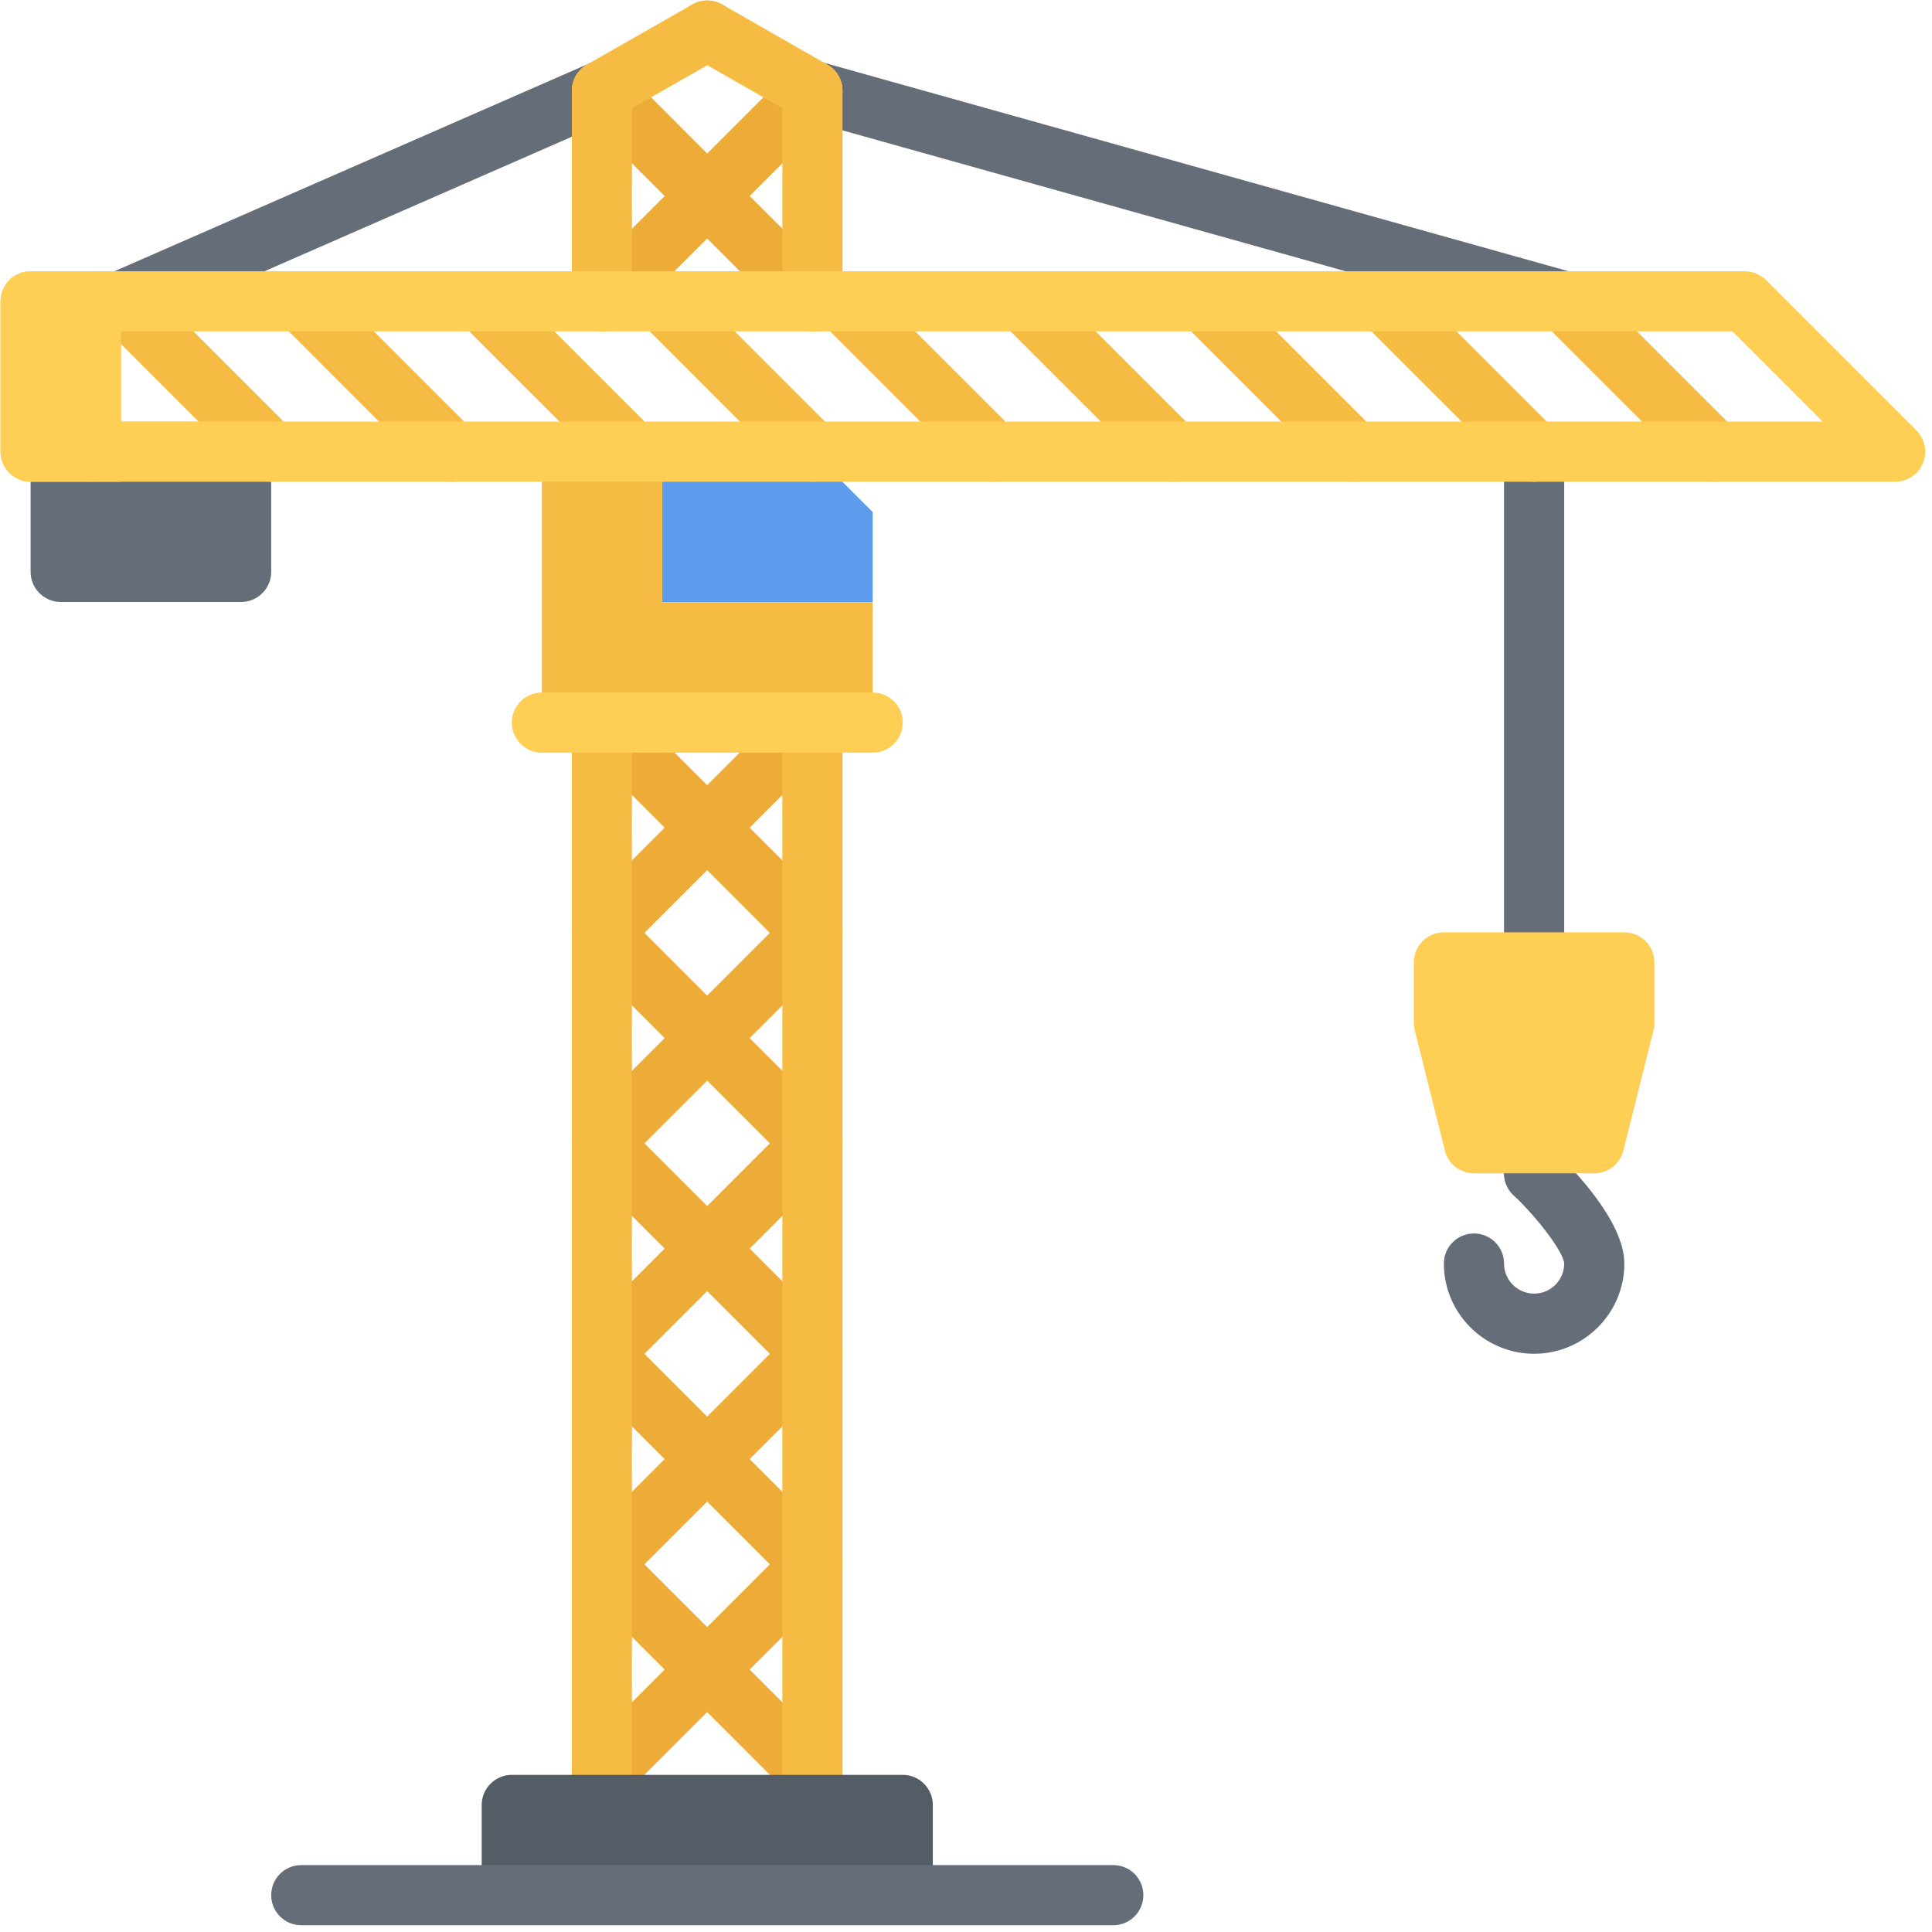 <svg xmlns="http://www.w3.org/2000/svg" xmlns:xlink="http://www.w3.org/1999/xlink" width="308" zoomAndPan="magnify" viewBox="0 0 230.88 231" height="308" preserveAspectRatio="xMidYMid meet" version="1.0"><defs><clipPath id="883f6cc10d"><path d="M 68 0.059 L 89 0.059 L 89 15 L 68 15 Z M 68 0.059 " clip-rule="nonzero"/></clipPath><clipPath id="86f0019fde"><path d="M 80 0.059 L 101 0.059 L 101 15 L 80 15 Z M 80 0.059 " clip-rule="nonzero"/></clipPath><clipPath id="9e4596d115"><path d="M 0 32 L 230.129 32 L 230.129 58 L 0 58 Z M 0 32 " clip-rule="nonzero"/></clipPath><clipPath id="4e6f6b610a"><path d="M 32 223 L 137 223 L 137 230.191 L 32 230.191 Z M 32 223 " clip-rule="nonzero"/></clipPath></defs><path fill="#edab37" d="M 71.91 215.801 C 70.988 215.801 70.066 215.449 69.367 214.746 C 67.961 213.34 67.961 211.066 69.367 209.66 L 94.535 184.492 C 95.938 183.086 98.211 183.086 99.617 184.492 C 101.023 185.898 101.023 188.172 99.617 189.574 L 74.449 214.746 C 73.75 215.449 72.828 215.801 71.91 215.801 Z M 71.91 215.801 " fill-opacity="1" fill-rule="nonzero"/><path fill="#edab37" d="M 71.91 190.637 C 70.988 190.637 70.066 190.285 69.367 189.582 C 67.961 188.176 67.961 185.906 69.367 184.5 L 94.535 159.328 C 95.938 157.922 98.211 157.922 99.617 159.328 C 101.023 160.734 101.023 163.008 99.617 164.414 L 74.449 189.582 C 73.75 190.285 72.828 190.637 71.91 190.637 Z M 71.91 190.637 " fill-opacity="1" fill-rule="nonzero"/><path fill="#edab37" d="M 71.91 165.465 C 70.988 165.465 70.066 165.113 69.367 164.414 C 67.961 163.008 67.961 160.734 69.367 159.328 L 94.535 134.156 C 95.938 132.75 98.211 132.75 99.617 134.156 C 101.023 135.562 101.023 137.836 99.617 139.242 L 74.449 164.414 C 73.75 165.113 72.828 165.465 71.91 165.465 Z M 71.91 165.465 " fill-opacity="1" fill-rule="nonzero"/><path fill="#edab37" d="M 71.91 140.305 C 70.988 140.305 70.066 139.949 69.367 139.25 C 67.961 137.844 67.961 135.57 69.367 134.164 L 94.535 108.996 C 95.938 107.59 98.211 107.59 99.617 108.996 C 101.023 110.398 101.023 112.672 99.617 114.078 L 74.449 139.25 C 73.75 139.949 72.828 140.305 71.91 140.305 Z M 71.91 140.305 " fill-opacity="1" fill-rule="nonzero"/><path fill="#edab37" d="M 71.91 115.141 C 70.988 115.141 70.066 114.789 69.367 114.086 C 67.961 112.68 67.961 110.406 69.367 109 L 94.535 83.832 C 95.938 82.426 98.211 82.426 99.617 83.832 C 101.023 85.238 101.023 87.508 99.617 88.914 L 74.449 114.086 C 73.75 114.789 72.828 115.141 71.91 115.141 Z M 71.91 115.141 " fill-opacity="1" fill-rule="nonzero"/><path fill="#edab37" d="M 97.07 215.801 C 96.152 215.801 95.23 215.449 94.531 214.746 L 69.363 189.574 C 67.957 188.172 67.957 185.898 69.363 184.492 C 70.77 183.086 73.043 183.086 74.445 184.492 L 99.613 209.66 C 101.02 211.066 101.02 213.34 99.613 214.746 C 98.914 215.449 97.992 215.801 97.07 215.801 Z M 97.07 215.801 " fill-opacity="1" fill-rule="nonzero"/><path fill="#edab37" d="M 97.07 190.637 C 96.152 190.637 95.23 190.285 94.531 189.582 L 69.363 164.414 C 67.957 163.008 67.957 160.734 69.363 159.328 C 70.77 157.922 73.043 157.922 74.445 159.328 L 99.613 184.5 C 101.02 185.906 101.02 188.176 99.613 189.582 C 98.914 190.285 97.992 190.637 97.07 190.637 Z M 97.07 190.637 " fill-opacity="1" fill-rule="nonzero"/><path fill="#edab37" d="M 97.07 165.465 C 96.152 165.465 95.23 165.113 94.531 164.414 L 69.363 139.242 C 67.957 137.836 67.957 135.562 69.363 134.156 C 70.77 132.75 73.043 132.75 74.445 134.156 L 99.613 159.328 C 101.02 160.734 101.02 163.008 99.613 164.414 C 98.914 165.113 97.992 165.465 97.07 165.465 Z M 97.07 165.465 " fill-opacity="1" fill-rule="nonzero"/><path fill="#edab37" d="M 97.07 140.305 C 96.152 140.305 95.23 139.949 94.531 139.25 L 69.363 114.078 C 67.957 112.672 67.957 110.398 69.363 108.996 C 70.77 107.59 73.043 107.59 74.445 108.996 L 99.613 134.164 C 101.02 135.57 101.02 137.844 99.613 139.25 C 98.914 139.949 97.992 140.305 97.07 140.305 Z M 97.07 140.305 " fill-opacity="1" fill-rule="nonzero"/><path fill="#edab37" d="M 97.07 115.141 C 96.152 115.141 95.23 114.789 94.531 114.086 L 69.363 88.914 C 67.957 87.508 67.957 85.238 69.363 83.832 C 70.77 82.426 73.043 82.426 74.445 83.832 L 99.613 109 C 101.02 110.406 101.02 112.68 99.613 114.086 C 98.914 114.789 97.992 115.141 97.07 115.141 Z M 97.07 115.141 " fill-opacity="1" fill-rule="nonzero"/><path fill="#656d78" d="M 14.391 39.621 C 13.004 39.621 11.684 38.816 11.094 37.465 C 10.293 35.645 11.125 33.527 12.945 32.73 L 70.465 7.555 C 72.297 6.758 74.41 7.59 75.203 9.41 C 76 11.23 75.172 13.352 73.352 14.141 L 15.828 39.32 C 15.359 39.523 14.871 39.621 14.391 39.621 Z M 14.391 39.621 " fill-opacity="1" fill-rule="nonzero"/><path fill="#656d78" d="M 186.988 39.621 C 186.664 39.621 186.336 39.578 186.012 39.488 L 96.113 14.309 C 94.199 13.777 93.082 11.789 93.621 9.879 C 94.16 7.969 96.168 6.852 98.051 7.387 L 187.957 32.566 C 189.867 33.098 190.988 35.086 190.445 36.996 C 190 38.582 188.555 39.621 186.988 39.621 Z M 186.988 39.621 " fill-opacity="1" fill-rule="nonzero"/><path fill="#edab37" d="M 71.91 39.617 C 70.988 39.617 70.066 39.266 69.367 38.562 C 67.961 37.16 67.961 34.887 69.367 33.48 L 94.535 8.309 C 95.938 6.902 98.211 6.902 99.617 8.309 C 101.023 9.711 101.023 11.988 99.617 13.395 L 74.449 38.562 C 73.75 39.266 72.828 39.617 71.91 39.617 Z M 71.91 39.617 " fill-opacity="1" fill-rule="nonzero"/><path fill="#edab37" d="M 97.07 39.617 C 96.152 39.617 95.23 39.266 94.531 38.562 L 69.363 13.395 C 67.957 11.988 67.957 9.711 69.363 8.309 C 70.77 6.902 73.043 6.902 74.445 8.309 L 99.613 33.48 C 101.02 34.887 101.02 37.16 99.613 38.562 C 98.914 39.266 97.992 39.617 97.07 39.617 Z M 97.07 39.617 " fill-opacity="1" fill-rule="nonzero"/><path fill="#f6bb42" d="M 71.91 39.621 C 69.922 39.621 68.312 38.012 68.312 36.023 L 68.312 10.848 C 68.312 8.859 69.922 7.25 71.91 7.25 C 73.898 7.25 75.504 8.859 75.504 10.848 L 75.504 36.023 C 75.504 38.012 73.898 39.621 71.91 39.621 Z M 71.91 39.621 " fill-opacity="1" fill-rule="nonzero"/><g clip-path="url(#883f6cc10d)"><path fill="#f6bb42" d="M 71.914 14.441 C 70.66 14.441 69.449 13.789 68.789 12.633 C 67.801 10.906 68.402 8.707 70.125 7.723 L 82.727 0.531 C 84.457 -0.445 86.645 0.148 87.629 1.871 C 88.613 3.598 88.016 5.797 86.293 6.781 L 73.691 13.973 C 73.129 14.289 72.516 14.441 71.914 14.441 Z M 71.914 14.441 " fill-opacity="1" fill-rule="nonzero"/></g><g clip-path="url(#86f0019fde)"><path fill="#f6bb42" d="M 97.074 14.441 C 96.473 14.441 95.855 14.289 95.297 13.969 L 82.727 6.777 C 81.004 5.793 80.402 3.59 81.387 1.871 C 82.371 0.152 84.578 -0.449 86.293 0.535 L 98.863 7.727 C 100.586 8.711 101.184 10.91 100.199 12.633 C 99.539 13.793 98.324 14.441 97.074 14.441 Z M 97.074 14.441 " fill-opacity="1" fill-rule="nonzero"/></g><path fill="#f6bb42" d="M 97.078 39.621 C 95.09 39.621 93.484 38.012 93.484 36.023 L 93.484 10.848 C 93.484 8.859 95.09 7.25 97.078 7.25 C 99.066 7.25 100.676 8.859 100.676 10.848 L 100.676 36.023 C 100.676 38.012 99.066 39.621 97.078 39.621 Z M 97.078 39.621 " fill-opacity="1" fill-rule="nonzero"/><path fill="#656d78" d="M 183.367 161.863 C 177.418 161.863 172.578 157.023 172.578 151.074 C 172.578 149.086 174.188 147.48 176.176 147.48 C 178.164 147.48 179.77 149.086 179.77 151.074 C 179.77 153.062 181.383 154.672 183.367 154.672 C 185.352 154.672 186.965 153.062 186.965 151.074 C 186.898 149.773 183.949 145.789 180.895 142.891 C 179.453 141.527 179.395 139.25 180.762 137.809 C 182.121 136.367 184.406 136.309 185.844 137.676 C 187.793 139.527 194.156 145.957 194.156 151.078 C 194.156 157.023 189.316 161.863 183.367 161.863 Z M 183.367 161.863 " fill-opacity="1" fill-rule="nonzero"/><path fill="#656d78" d="M 183.367 143.879 C 181.379 143.879 179.77 142.27 179.77 140.281 L 179.77 136.691 C 179.77 134.703 181.379 133.098 183.367 133.098 C 185.355 133.098 186.965 134.703 186.965 136.691 L 186.965 140.281 C 186.965 142.27 185.355 143.879 183.367 143.879 Z M 183.367 143.879 " fill-opacity="1" fill-rule="nonzero"/><path fill="#656d78" d="M 183.367 118.664 C 181.379 118.664 179.77 117.055 179.77 115.066 L 179.77 54.004 C 179.77 52.016 181.379 50.41 183.367 50.41 C 185.355 50.41 186.965 52.016 186.965 54.004 L 186.965 115.066 C 186.965 117.055 185.355 118.664 183.367 118.664 Z M 183.367 118.664 " fill-opacity="1" fill-rule="nonzero"/><path fill="#656d78" d="M 28.77 50.438 C 30.746 50.438 32.367 52.051 32.367 54.031 L 32.367 68.379 C 32.367 70.359 30.746 71.977 28.77 71.977 L 7.195 71.977 C 5.219 71.977 3.598 70.359 3.598 68.379 L 3.598 54.031 C 3.598 52.051 5.219 50.438 7.195 50.438 Z M 28.77 50.438 " fill-opacity="1" fill-rule="nonzero"/><path fill="#5d9cec" d="M 104.281 61.223 L 104.281 72.012 L 79.109 72.012 L 79.109 54.031 L 97.09 54.031 Z M 104.281 61.223 " fill-opacity="1" fill-rule="nonzero"/><path fill="#f6bb42" d="M 79.109 54.031 L 79.109 72.012 L 104.281 72.012 L 104.281 86.395 L 64.727 86.395 L 64.727 54.031 Z M 79.109 54.031 " fill-opacity="1" fill-rule="nonzero"/><path fill="#f6bb42" d="M 204.965 57.602 C 204.043 57.602 203.121 57.246 202.422 56.547 L 184.441 38.566 C 183.035 37.16 183.035 34.891 184.441 33.484 C 185.848 32.078 188.121 32.078 189.527 33.484 L 207.504 51.461 C 208.91 52.867 208.91 55.141 207.504 56.547 C 206.805 57.246 205.883 57.602 204.965 57.602 Z M 204.965 57.602 " fill-opacity="1" fill-rule="nonzero"/><path fill="#f6bb42" d="M 183.391 57.602 C 182.469 57.602 181.547 57.246 180.848 56.547 L 162.867 38.566 C 161.461 37.16 161.461 34.891 162.867 33.484 C 164.273 32.078 166.547 32.078 167.953 33.484 L 185.93 51.461 C 187.336 52.867 187.336 55.141 185.93 56.547 C 185.23 57.246 184.309 57.602 183.391 57.602 Z M 183.391 57.602 " fill-opacity="1" fill-rule="nonzero"/><path fill="#f6bb42" d="M 161.812 57.602 C 160.895 57.602 159.973 57.246 159.273 56.547 L 141.293 38.566 C 139.887 37.16 139.887 34.891 141.293 33.484 C 142.699 32.078 144.973 32.078 146.379 33.484 L 164.355 51.461 C 165.762 52.867 165.762 55.141 164.355 56.547 C 163.656 57.246 162.734 57.602 161.812 57.602 Z M 161.812 57.602 " fill-opacity="1" fill-rule="nonzero"/><path fill="#f6bb42" d="M 140.238 57.602 C 139.32 57.602 138.398 57.246 137.695 56.547 L 119.719 38.566 C 118.312 37.16 118.312 34.891 119.719 33.484 C 121.125 32.078 123.398 32.078 124.801 33.484 L 142.781 51.461 C 144.188 52.867 144.188 55.141 142.781 56.547 C 142.082 57.246 141.16 57.602 140.238 57.602 Z M 140.238 57.602 " fill-opacity="1" fill-rule="nonzero"/><path fill="#f6bb42" d="M 118.664 57.602 C 117.742 57.602 116.824 57.246 116.121 56.547 L 98.145 38.566 C 96.738 37.16 96.738 34.891 98.145 33.484 C 99.551 32.078 101.82 32.078 103.227 33.484 L 121.207 51.461 C 122.613 52.867 122.613 55.141 121.207 56.547 C 120.504 57.246 119.586 57.602 118.664 57.602 Z M 118.664 57.602 " fill-opacity="1" fill-rule="nonzero"/><path fill="#f6bb42" d="M 97.09 57.602 C 96.168 57.602 95.25 57.246 94.547 56.547 L 76.57 38.566 C 75.164 37.16 75.164 34.891 76.57 33.484 C 77.977 32.078 80.246 32.078 81.652 33.484 L 99.633 51.461 C 101.039 52.867 101.039 55.141 99.633 56.547 C 98.93 57.246 98.012 57.602 97.09 57.602 Z M 97.09 57.602 " fill-opacity="1" fill-rule="nonzero"/><path fill="#f6bb42" d="M 75.516 57.602 C 74.594 57.602 73.676 57.246 72.973 56.547 L 54.992 38.566 C 53.59 37.16 53.59 34.891 54.992 33.484 C 56.398 32.078 58.672 32.078 60.078 33.484 L 78.059 51.461 C 79.465 52.867 79.465 55.141 78.059 56.547 C 77.355 57.246 76.438 57.602 75.516 57.602 Z M 75.516 57.602 " fill-opacity="1" fill-rule="nonzero"/><path fill="#f6bb42" d="M 53.941 57.602 C 53.02 57.602 52.098 57.246 51.398 56.547 L 33.418 38.566 C 32.012 37.16 32.012 34.891 33.418 33.484 C 34.824 32.078 37.098 32.078 38.504 33.484 L 56.484 51.461 C 57.887 52.867 57.887 55.141 56.484 56.547 C 55.781 57.246 54.859 57.602 53.941 57.602 Z M 53.941 57.602 " fill-opacity="1" fill-rule="nonzero"/><path fill="#f6bb42" d="M 32.367 57.602 C 31.445 57.602 30.523 57.246 29.824 56.547 L 11.844 38.566 C 10.438 37.16 10.438 34.891 11.844 33.484 C 13.25 32.078 15.523 32.078 16.93 33.484 L 34.906 51.461 C 36.312 52.867 36.312 55.141 34.906 56.547 C 34.207 57.246 33.285 57.602 32.367 57.602 Z M 32.367 57.602 " fill-opacity="1" fill-rule="nonzero"/><g clip-path="url(#9e4596d115)"><path fill="#ffce54" d="M 229.855 55.379 C 230.219 54.5 230.219 53.508 229.855 52.629 C 229.672 52.188 229.41 51.793 229.078 51.461 L 211.102 33.484 C 210.777 33.16 210.398 32.93 210.004 32.758 C 209.98 32.746 209.961 32.723 209.941 32.711 C 209.496 32.527 209.02 32.43 208.547 32.43 L 3.598 32.43 C 1.609 32.43 0.004 34.035 0.004 36.023 L 0.004 54.004 C 0.004 55.992 1.609 57.602 3.598 57.602 L 226.539 57.602 C 227.004 57.602 227.473 57.508 227.91 57.324 C 228.793 56.957 229.492 56.258 229.855 55.379 Z M 207.07 39.621 L 217.859 50.41 L 7.195 50.41 L 7.195 39.621 Z M 207.07 39.621 " fill-opacity="1" fill-rule="nonzero"/></g><path fill="#f6bb42" d="M 71.91 215.801 C 69.922 215.801 68.312 214.191 68.312 212.203 L 68.312 86.379 C 68.312 84.391 69.922 82.785 71.91 82.785 C 73.898 82.785 75.504 84.391 75.504 86.379 L 75.504 212.203 C 75.504 214.191 73.898 215.801 71.91 215.801 Z M 71.91 215.801 " fill-opacity="1" fill-rule="nonzero"/><path fill="#f6bb42" d="M 97.078 215.801 C 95.09 215.801 93.484 214.191 93.484 212.203 L 93.484 86.379 C 93.484 84.391 95.09 82.785 97.078 82.785 C 99.066 82.785 100.676 84.391 100.676 86.379 L 100.676 212.203 C 100.676 214.191 99.066 215.801 97.078 215.801 Z M 97.078 215.801 " fill-opacity="1" fill-rule="nonzero"/><path fill="#ffce54" d="M 194.152 111.473 L 172.582 111.473 C 170.594 111.473 168.988 113.078 168.988 115.066 L 168.988 122.316 C 168.988 122.613 169.023 122.902 169.094 123.191 L 172.695 137.566 C 173.094 139.164 174.531 140.289 176.184 140.289 L 190.551 140.289 C 192.203 140.289 193.637 139.164 194.039 137.566 L 197.641 123.191 C 197.715 122.902 197.746 122.613 197.746 122.316 L 197.746 115.066 C 197.746 113.082 196.141 111.473 194.152 111.473 Z M 194.152 111.473 " fill-opacity="1" fill-rule="nonzero"/><path fill="#ffce54" d="M 14.398 54.004 C 14.398 55.977 12.781 57.602 10.801 57.602 L 3.598 57.602 C 1.621 57.602 0.004 55.977 0.004 54.004 L 0.004 36.023 C 0.004 34.047 1.621 32.43 3.598 32.43 L 10.801 32.43 C 12.781 32.43 14.398 34.047 14.398 36.023 Z M 14.398 54.004 " fill-opacity="1" fill-rule="nonzero"/><path fill="#ffce54" d="M 10.801 32.43 L 14.398 32.43 L 14.398 57.602 L 10.801 57.602 Z M 10.801 32.43 " fill-opacity="1" fill-rule="nonzero"/><path fill="#ffce54" d="M 104.281 89.992 L 64.727 89.992 C 62.738 89.992 61.133 88.383 61.133 86.395 C 61.133 84.406 62.738 82.801 64.727 82.801 L 104.281 82.801 C 106.27 82.801 107.879 84.406 107.879 86.395 C 107.879 88.383 106.27 89.992 104.281 89.992 Z M 104.281 89.992 " fill-opacity="1" fill-rule="nonzero"/><path fill="#545c66" d="M 107.879 212.211 C 109.855 212.211 111.473 213.828 111.473 215.809 L 111.473 223 C 111.473 224.977 109.855 226.594 107.879 226.594 L 61.133 226.594 C 59.152 226.594 57.535 224.977 57.535 223 L 57.535 215.809 C 57.535 213.828 59.152 212.211 61.133 212.211 Z M 107.879 212.211 " fill-opacity="1" fill-rule="nonzero"/><g clip-path="url(#4e6f6b610a)"><path fill="#656d78" d="M 133.047 230.191 L 35.961 230.191 C 33.973 230.191 32.367 228.582 32.367 226.594 C 32.367 224.605 33.973 223 35.961 223 L 133.047 223 C 135.035 223 136.645 224.605 136.645 226.594 C 136.645 228.582 135.035 230.191 133.047 230.191 Z M 133.047 230.191 " fill-opacity="1" fill-rule="nonzero"/></g></svg>